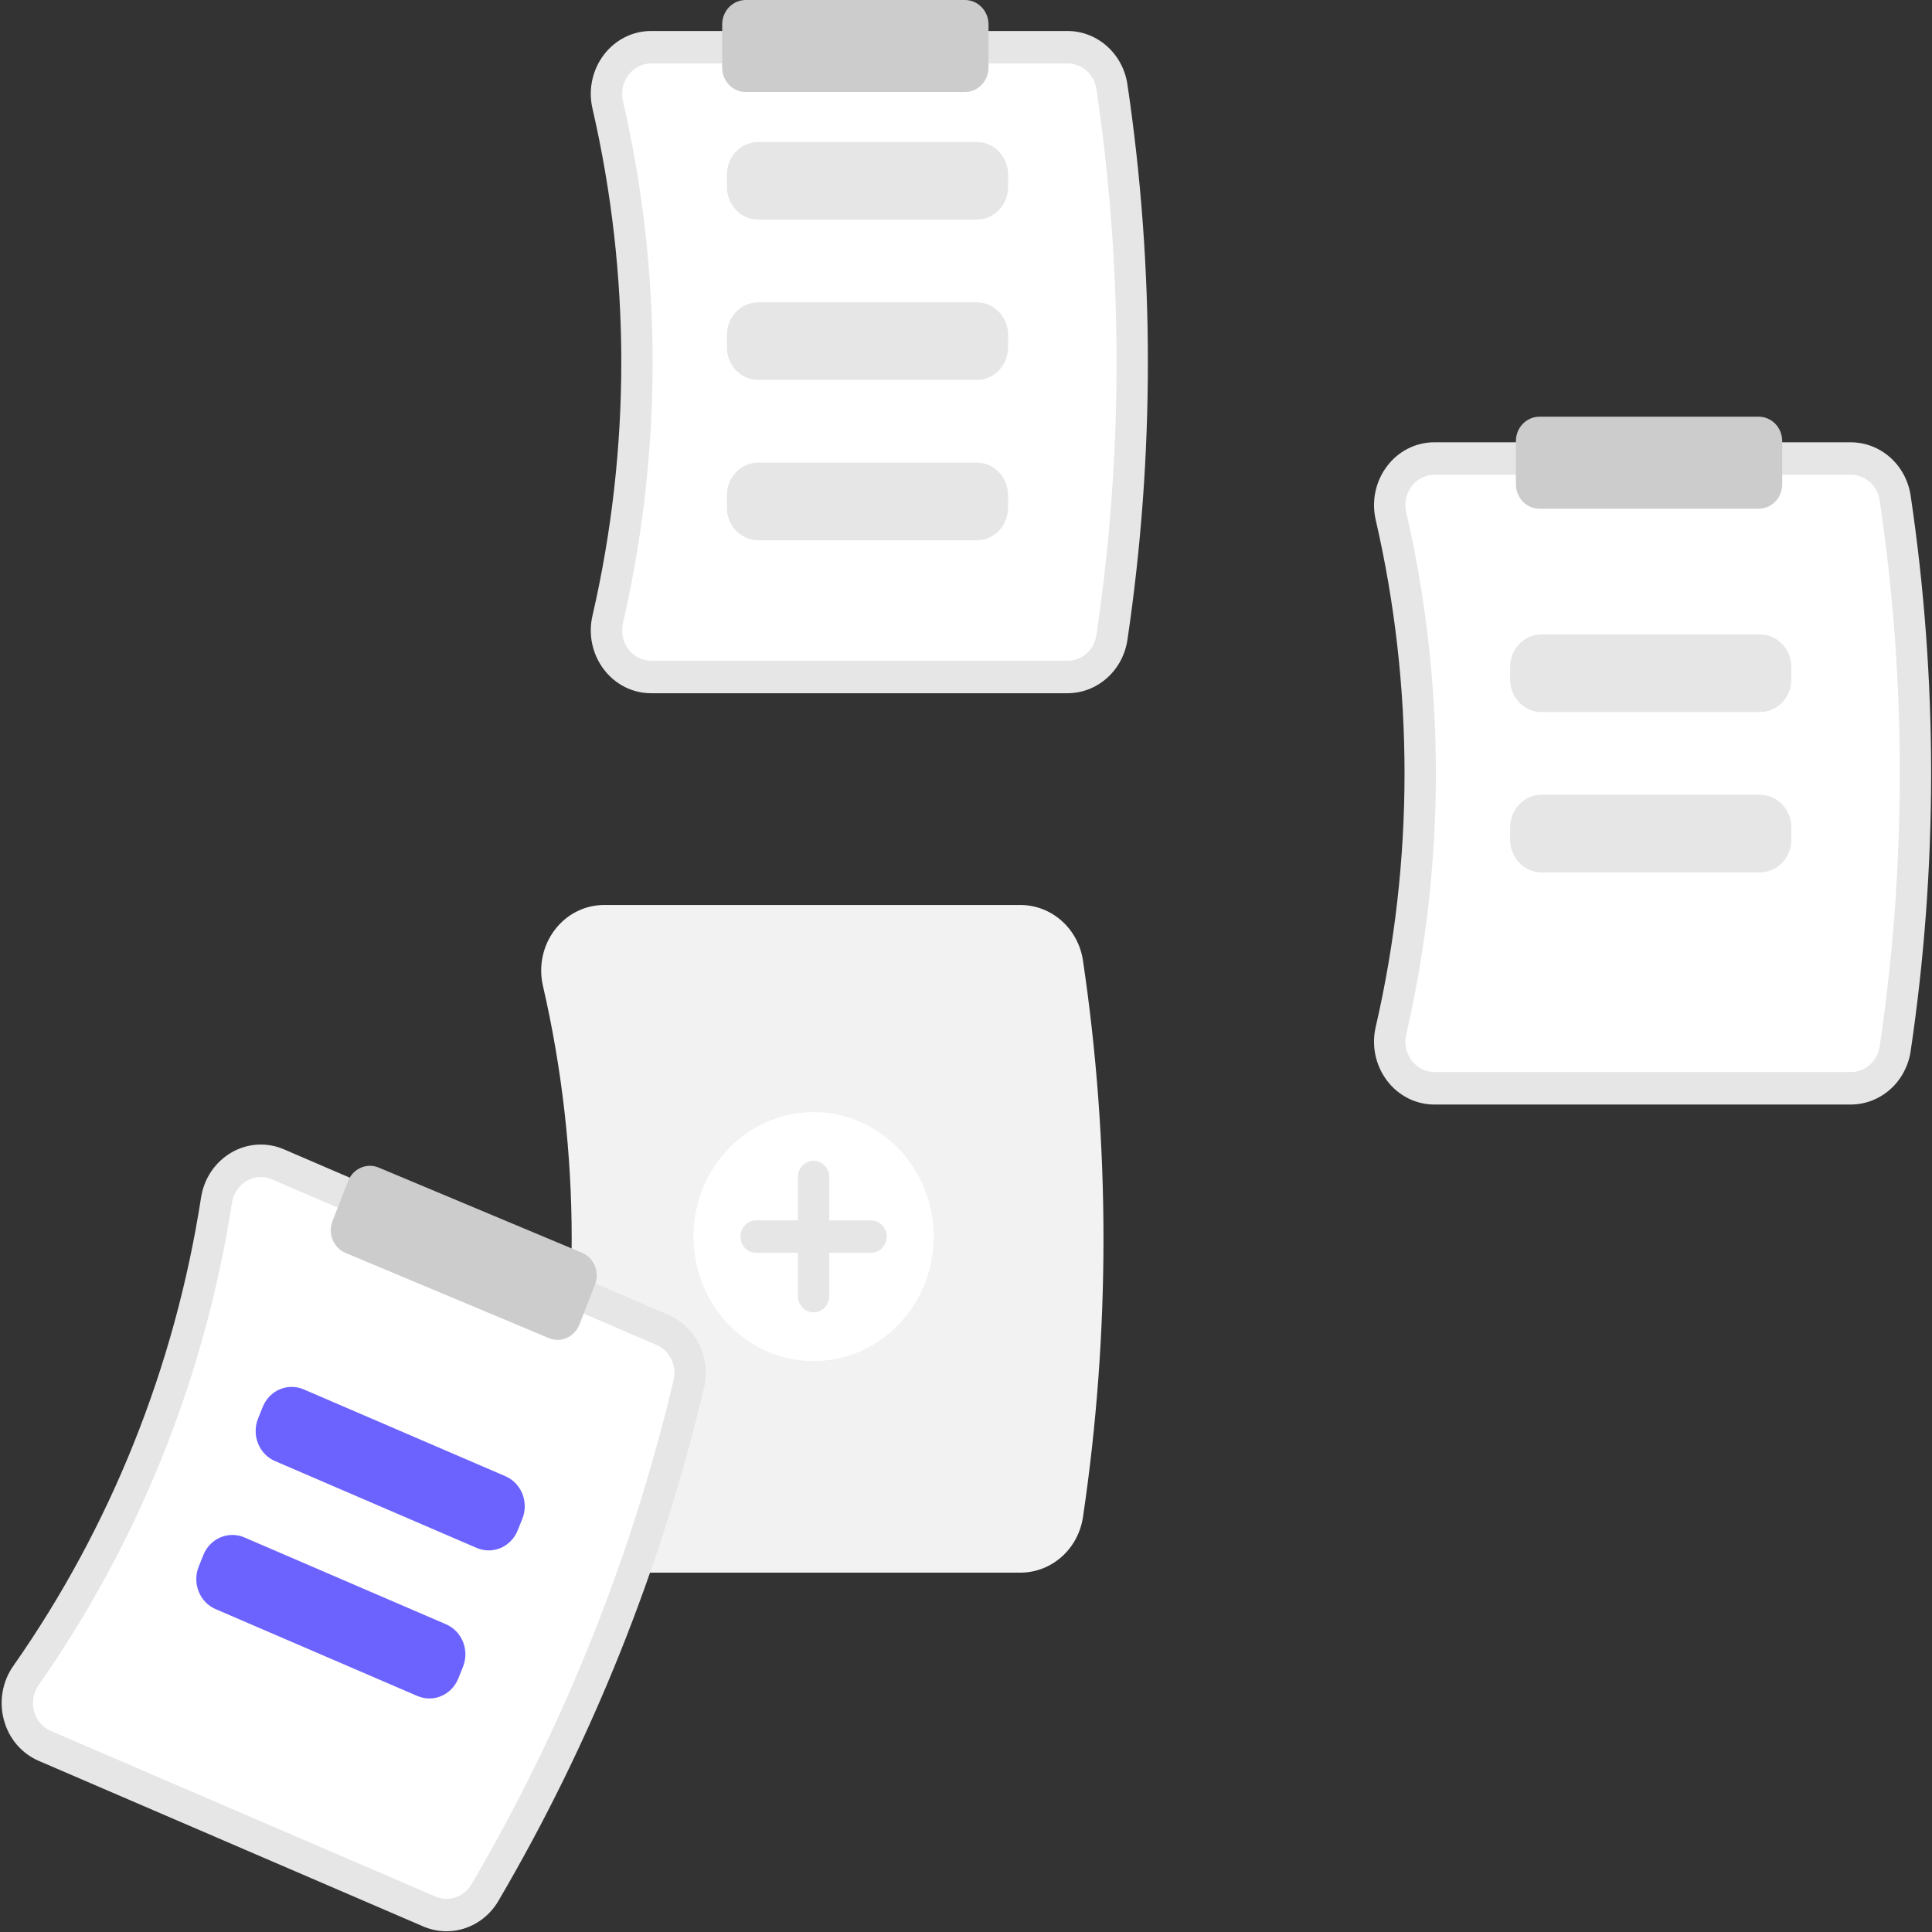 <svg width="108" height="108" viewBox="0 0 108 108" fill="none" xmlns="http://www.w3.org/2000/svg">
<rect x="0" y="0" width="108" height="108" fill="#333333" stroke="none"/>
<g clip-path="url(#clip0_583_15095)">
<path d="M59.68 38.752H36.404C35.894 38.754 35.391 38.635 34.932 38.405C34.474 38.174 34.072 37.839 33.758 37.423C33.437 37.004 33.214 36.514 33.103 35.991C32.993 35.469 33 34.927 33.122 34.408C35.267 25.095 35.267 15.39 33.122 6.077C33 5.558 32.993 5.016 33.103 4.494C33.214 3.971 33.437 3.482 33.757 3.062C34.072 2.647 34.474 2.311 34.932 2.08C35.391 1.85 35.894 1.731 36.404 1.733H59.68C60.483 1.735 61.26 2.033 61.871 2.574C62.483 3.114 62.889 3.862 63.019 4.684C64.55 14.996 64.55 25.489 63.019 35.801C62.889 36.623 62.483 37.371 61.871 37.911C61.26 38.452 60.483 38.75 59.68 38.752Z" fill="#E6E6E6"/>
<path d="M36.404 3.548C36.159 3.547 35.917 3.604 35.697 3.715C35.477 3.825 35.284 3.986 35.132 4.186C34.977 4.39 34.868 4.629 34.815 4.883C34.762 5.137 34.765 5.401 34.825 5.654C37.034 15.245 37.034 25.24 34.825 34.831C34.765 35.084 34.762 35.347 34.815 35.602C34.868 35.856 34.977 36.094 35.132 36.299L35.133 36.299C35.284 36.498 35.477 36.66 35.697 36.77C35.917 36.881 36.159 36.938 36.404 36.937H59.679C60.065 36.937 60.439 36.795 60.733 36.537C61.028 36.278 61.224 35.919 61.287 35.525C62.792 25.396 62.792 15.088 61.287 4.96C61.224 4.565 61.028 4.207 60.733 3.948C60.439 3.69 60.065 3.548 59.679 3.548L36.404 3.548Z" fill="white"/>
<path d="M54.6 12.276H42.386C41.922 12.275 41.477 12.084 41.148 11.744C40.82 11.403 40.635 10.942 40.635 10.461V9.752C40.635 9.27 40.82 8.809 41.148 8.469C41.477 8.128 41.922 7.937 42.386 7.937H54.6C55.065 7.937 55.51 8.128 55.838 8.469C56.166 8.809 56.351 9.27 56.352 9.752V10.461C56.351 10.942 56.166 11.403 55.838 11.744C55.51 12.084 55.065 12.275 54.6 12.276Z" fill="#E6E6E6"/>
<path d="M54.6 21.238H42.386C41.922 21.238 41.477 21.046 41.148 20.706C40.82 20.366 40.635 19.904 40.635 19.423V18.714C40.635 18.233 40.82 17.771 41.148 17.431C41.477 17.091 41.922 16.899 42.386 16.899H54.6C55.065 16.899 55.51 17.091 55.838 17.431C56.166 17.771 56.351 18.233 56.352 18.714V19.423C56.351 19.904 56.166 20.366 55.838 20.706C55.51 21.046 55.065 21.238 54.6 21.238Z" fill="#E6E6E6"/>
<path d="M54.6 30.201H42.386C41.922 30.2 41.477 30.009 41.148 29.669C40.82 29.328 40.635 28.867 40.635 28.386V27.676C40.635 27.195 40.82 26.734 41.148 26.393C41.477 26.053 41.922 25.862 42.386 25.861H54.6C55.065 25.862 55.51 26.053 55.838 26.393C56.166 26.734 56.351 27.195 56.352 27.676V28.386C56.351 28.867 56.166 29.328 55.838 29.669C55.51 30.009 55.065 30.2 54.6 30.201Z" fill="#E6E6E6"/>
<path d="M103.463 61.744H80.187C79.677 61.745 79.174 61.627 78.716 61.396C78.257 61.166 77.855 60.83 77.541 60.415C77.221 59.995 76.997 59.506 76.887 58.983C76.777 58.461 76.783 57.919 76.905 57.399C79.051 48.087 79.051 38.382 76.905 29.069C76.783 28.549 76.777 28.008 76.887 27.485C76.997 26.963 77.221 26.473 77.541 26.054C77.855 25.638 78.257 25.302 78.716 25.072C79.174 24.842 79.677 24.723 80.187 24.725H103.463C104.266 24.727 105.043 25.025 105.655 25.565C106.266 26.106 106.673 26.854 106.802 27.676C108.334 37.987 108.334 48.481 106.802 58.793C106.673 59.615 106.266 60.363 105.655 60.903C105.043 61.444 104.266 61.742 103.463 61.744Z" fill="#E6E6E6"/>
<path d="M80.189 26.54C79.944 26.539 79.702 26.596 79.482 26.706C79.262 26.817 79.069 26.978 78.918 27.177C78.762 27.382 78.653 27.62 78.6 27.875C78.547 28.129 78.55 28.393 78.61 28.646C80.819 38.236 80.82 48.232 78.61 57.822C78.55 58.075 78.547 58.339 78.6 58.593C78.653 58.848 78.762 59.086 78.918 59.29L78.918 59.291C79.069 59.49 79.262 59.651 79.482 59.762C79.702 59.872 79.944 59.929 80.189 59.928H103.465C103.85 59.929 104.224 59.787 104.518 59.528C104.813 59.27 105.009 58.911 105.072 58.517C106.577 48.388 106.577 38.08 105.072 27.951C105.009 27.557 104.813 27.198 104.518 26.94C104.224 26.681 103.85 26.539 103.465 26.54L80.189 26.54Z" fill="white"/>
<path d="M57.052 87.912H33.776C33.245 87.913 32.72 87.789 32.241 87.549C31.763 87.309 31.344 86.958 31.015 86.525C30.682 86.088 30.448 85.577 30.334 85.032C30.219 84.487 30.225 83.922 30.353 83.38C32.493 74.091 32.493 64.41 30.353 55.121C30.225 54.579 30.219 54.014 30.334 53.469C30.448 52.925 30.681 52.414 31.015 51.977C31.344 51.543 31.763 51.193 32.241 50.953C32.72 50.712 33.245 50.588 33.776 50.59H57.052C57.891 50.593 58.701 50.903 59.339 51.467C59.977 52.031 60.401 52.812 60.535 53.669C62.069 63.996 62.069 74.505 60.535 84.832C60.401 85.69 59.977 86.47 59.339 87.034C58.701 87.598 57.891 87.909 57.052 87.912Z" fill="#F2F2F2"/>
<path d="M98.383 39.805H86.169C85.705 39.805 85.26 39.613 84.931 39.273C84.603 38.933 84.418 38.471 84.418 37.99V37.281C84.418 36.8 84.603 36.338 84.931 35.998C85.26 35.658 85.705 35.466 86.169 35.466H98.383C98.848 35.466 99.293 35.658 99.621 35.998C99.95 36.338 100.134 36.8 100.135 37.281V37.99C100.134 38.471 99.95 38.933 99.621 39.273C99.293 39.613 98.848 39.805 98.383 39.805Z" fill="#E6E6E6"/>
<path d="M98.383 48.768H86.169C85.705 48.767 85.26 48.576 84.931 48.235C84.603 47.895 84.418 47.434 84.418 46.953V46.243C84.418 45.762 84.603 45.301 84.931 44.96C85.26 44.62 85.705 44.429 86.169 44.428H98.383C98.848 44.429 99.293 44.62 99.621 44.96C99.95 45.301 100.134 45.762 100.135 46.243V46.953C100.134 47.434 99.95 47.895 99.621 48.235C99.293 48.576 98.848 48.767 98.383 48.768Z" fill="#E6E6E6"/>
<path d="M45.479 76.084C49.187 76.084 52.193 72.969 52.193 69.126C52.193 65.283 49.187 62.168 45.479 62.168C41.771 62.168 38.766 65.283 38.766 69.126C38.766 72.969 41.771 76.084 45.479 76.084Z" fill="white"/>
<path d="M48.69 68.218H46.355V65.798C46.355 65.558 46.263 65.327 46.098 65.156C45.934 64.986 45.711 64.891 45.479 64.891C45.247 64.891 45.024 64.986 44.86 65.156C44.696 65.327 44.603 65.558 44.603 65.798V68.218H42.268C42.036 68.218 41.813 68.314 41.649 68.484C41.485 68.654 41.393 68.885 41.393 69.126C41.393 69.367 41.485 69.597 41.649 69.768C41.813 69.938 42.036 70.034 42.268 70.034H44.603V72.454C44.603 72.694 44.696 72.925 44.86 73.095C45.024 73.266 45.247 73.361 45.479 73.361C45.711 73.361 45.934 73.266 46.098 73.095C46.263 72.925 46.355 72.694 46.355 72.454V70.034H48.69C48.922 70.034 49.145 69.938 49.309 69.768C49.473 69.597 49.566 69.367 49.566 69.126C49.566 68.885 49.473 68.654 49.309 68.484C49.145 68.314 48.922 68.218 48.69 68.218Z" fill="#E6E6E6"/>
<path d="M53.944 5.143H41.685C41.336 5.142 41.002 4.999 40.756 4.744C40.51 4.488 40.371 4.142 40.371 3.782V1.361C40.371 1 40.51 0.654 40.756 0.399C41.002 0.144 41.336 0 41.685 0H53.944C54.292 0 54.626 0.144 54.872 0.399C55.119 0.654 55.257 1 55.258 1.361V3.782C55.257 4.142 55.119 4.488 54.872 4.744C54.626 4.999 54.292 5.142 53.944 5.143Z" fill="#CCCCCC"/>
<path d="M98.313 28.437H86.054C85.706 28.436 85.372 28.293 85.125 28.038C84.879 27.782 84.741 27.436 84.74 27.076V24.655C84.741 24.294 84.879 23.948 85.125 23.693C85.372 23.438 85.706 23.294 86.054 23.294H98.313C98.662 23.294 98.995 23.438 99.242 23.693C99.488 23.948 99.626 24.294 99.627 24.655V27.076C99.626 27.436 99.488 27.782 99.242 28.038C98.995 28.293 98.662 28.436 98.313 28.437Z" fill="#CCCCCC"/>
<path d="M23.666 107.692L2.171 98.436C1.7 98.235 1.28 97.925 0.941 97.53C0.603 97.135 0.356 96.665 0.22 96.157C0.079 95.642 0.054 95.101 0.146 94.575C0.238 94.048 0.444 93.55 0.749 93.119C6.178 85.373 9.771 76.41 11.237 66.957C11.317 66.429 11.511 65.926 11.806 65.487C12.102 65.049 12.489 64.686 12.94 64.425C13.385 64.167 13.88 64.016 14.389 63.986C14.897 63.956 15.406 64.046 15.876 64.25L37.37 73.506C38.112 73.828 38.719 74.412 39.083 75.154C39.448 75.896 39.547 76.749 39.361 77.559C36.959 87.691 33.074 97.381 27.842 106.294C27.418 107.002 26.766 107.531 26.001 107.787C25.236 108.043 24.409 108.009 23.666 107.692Z" fill="#E6E6E6"/>
<path d="M15.204 65.927C14.978 65.829 14.734 65.785 14.489 65.8C14.245 65.814 14.007 65.886 13.794 66.01C13.575 66.137 13.386 66.314 13.242 66.528C13.099 66.742 13.005 66.987 12.966 67.244C11.456 76.979 7.756 86.209 2.165 94.188C2.016 94.397 1.915 94.639 1.87 94.895C1.825 95.151 1.837 95.415 1.905 95.665L1.906 95.666C1.971 95.91 2.09 96.136 2.252 96.325C2.415 96.515 2.617 96.664 2.843 96.76L24.337 106.016C24.694 106.17 25.091 106.187 25.459 106.065C25.826 105.944 26.141 105.691 26.345 105.352C31.484 96.596 35.3 87.078 37.66 77.126C37.748 76.736 37.7 76.327 37.523 75.971C37.347 75.615 37.055 75.336 36.698 75.183L15.204 65.927Z" fill="white"/>
<path d="M26.649 86.531L15.37 81.673C14.941 81.488 14.601 81.135 14.424 80.69C14.246 80.245 14.247 79.746 14.425 79.301L14.687 78.646C14.866 78.202 15.207 77.849 15.636 77.665C16.065 77.482 16.547 77.482 16.976 77.666L28.256 82.523C28.684 82.708 29.024 83.062 29.202 83.507C29.379 83.952 29.379 84.451 29.201 84.896L28.938 85.551C28.76 85.995 28.418 86.348 27.989 86.531C27.56 86.715 27.078 86.715 26.649 86.531Z" fill="#6C63FF"/>
<path d="M23.331 94.807L12.051 89.95C11.623 89.765 11.283 89.411 11.105 88.966C10.928 88.521 10.928 88.022 11.106 87.577L11.369 86.922C11.547 86.478 11.889 86.125 12.318 85.942C12.747 85.758 13.229 85.758 13.658 85.942L24.937 90.8C25.366 90.985 25.706 91.338 25.883 91.783C26.061 92.228 26.06 92.728 25.883 93.172L25.62 93.827C25.441 94.271 25.1 94.624 24.671 94.808C24.242 94.991 23.76 94.991 23.331 94.807Z" fill="#6C63FF"/>
<path d="M31.169 74.899C31 74.899 30.833 74.865 30.677 74.799L19.311 70.037C18.988 69.901 18.731 69.638 18.595 69.306C18.459 68.974 18.455 68.599 18.585 68.264L19.461 66.02C19.591 65.686 19.845 65.418 20.166 65.278C20.486 65.136 20.848 65.133 21.171 65.269L32.537 70.031C32.859 70.167 33.117 70.43 33.253 70.762C33.389 71.094 33.392 71.469 33.262 71.803L32.387 74.047C32.288 74.299 32.12 74.514 31.903 74.665C31.686 74.817 31.431 74.898 31.169 74.899Z" fill="#CCCCCC"/>
</g>
<defs>
<clipPath id="clip0_583_15095">
<rect width="108" height="108" fill="white"/>
</clipPath>
</defs>
</svg>
